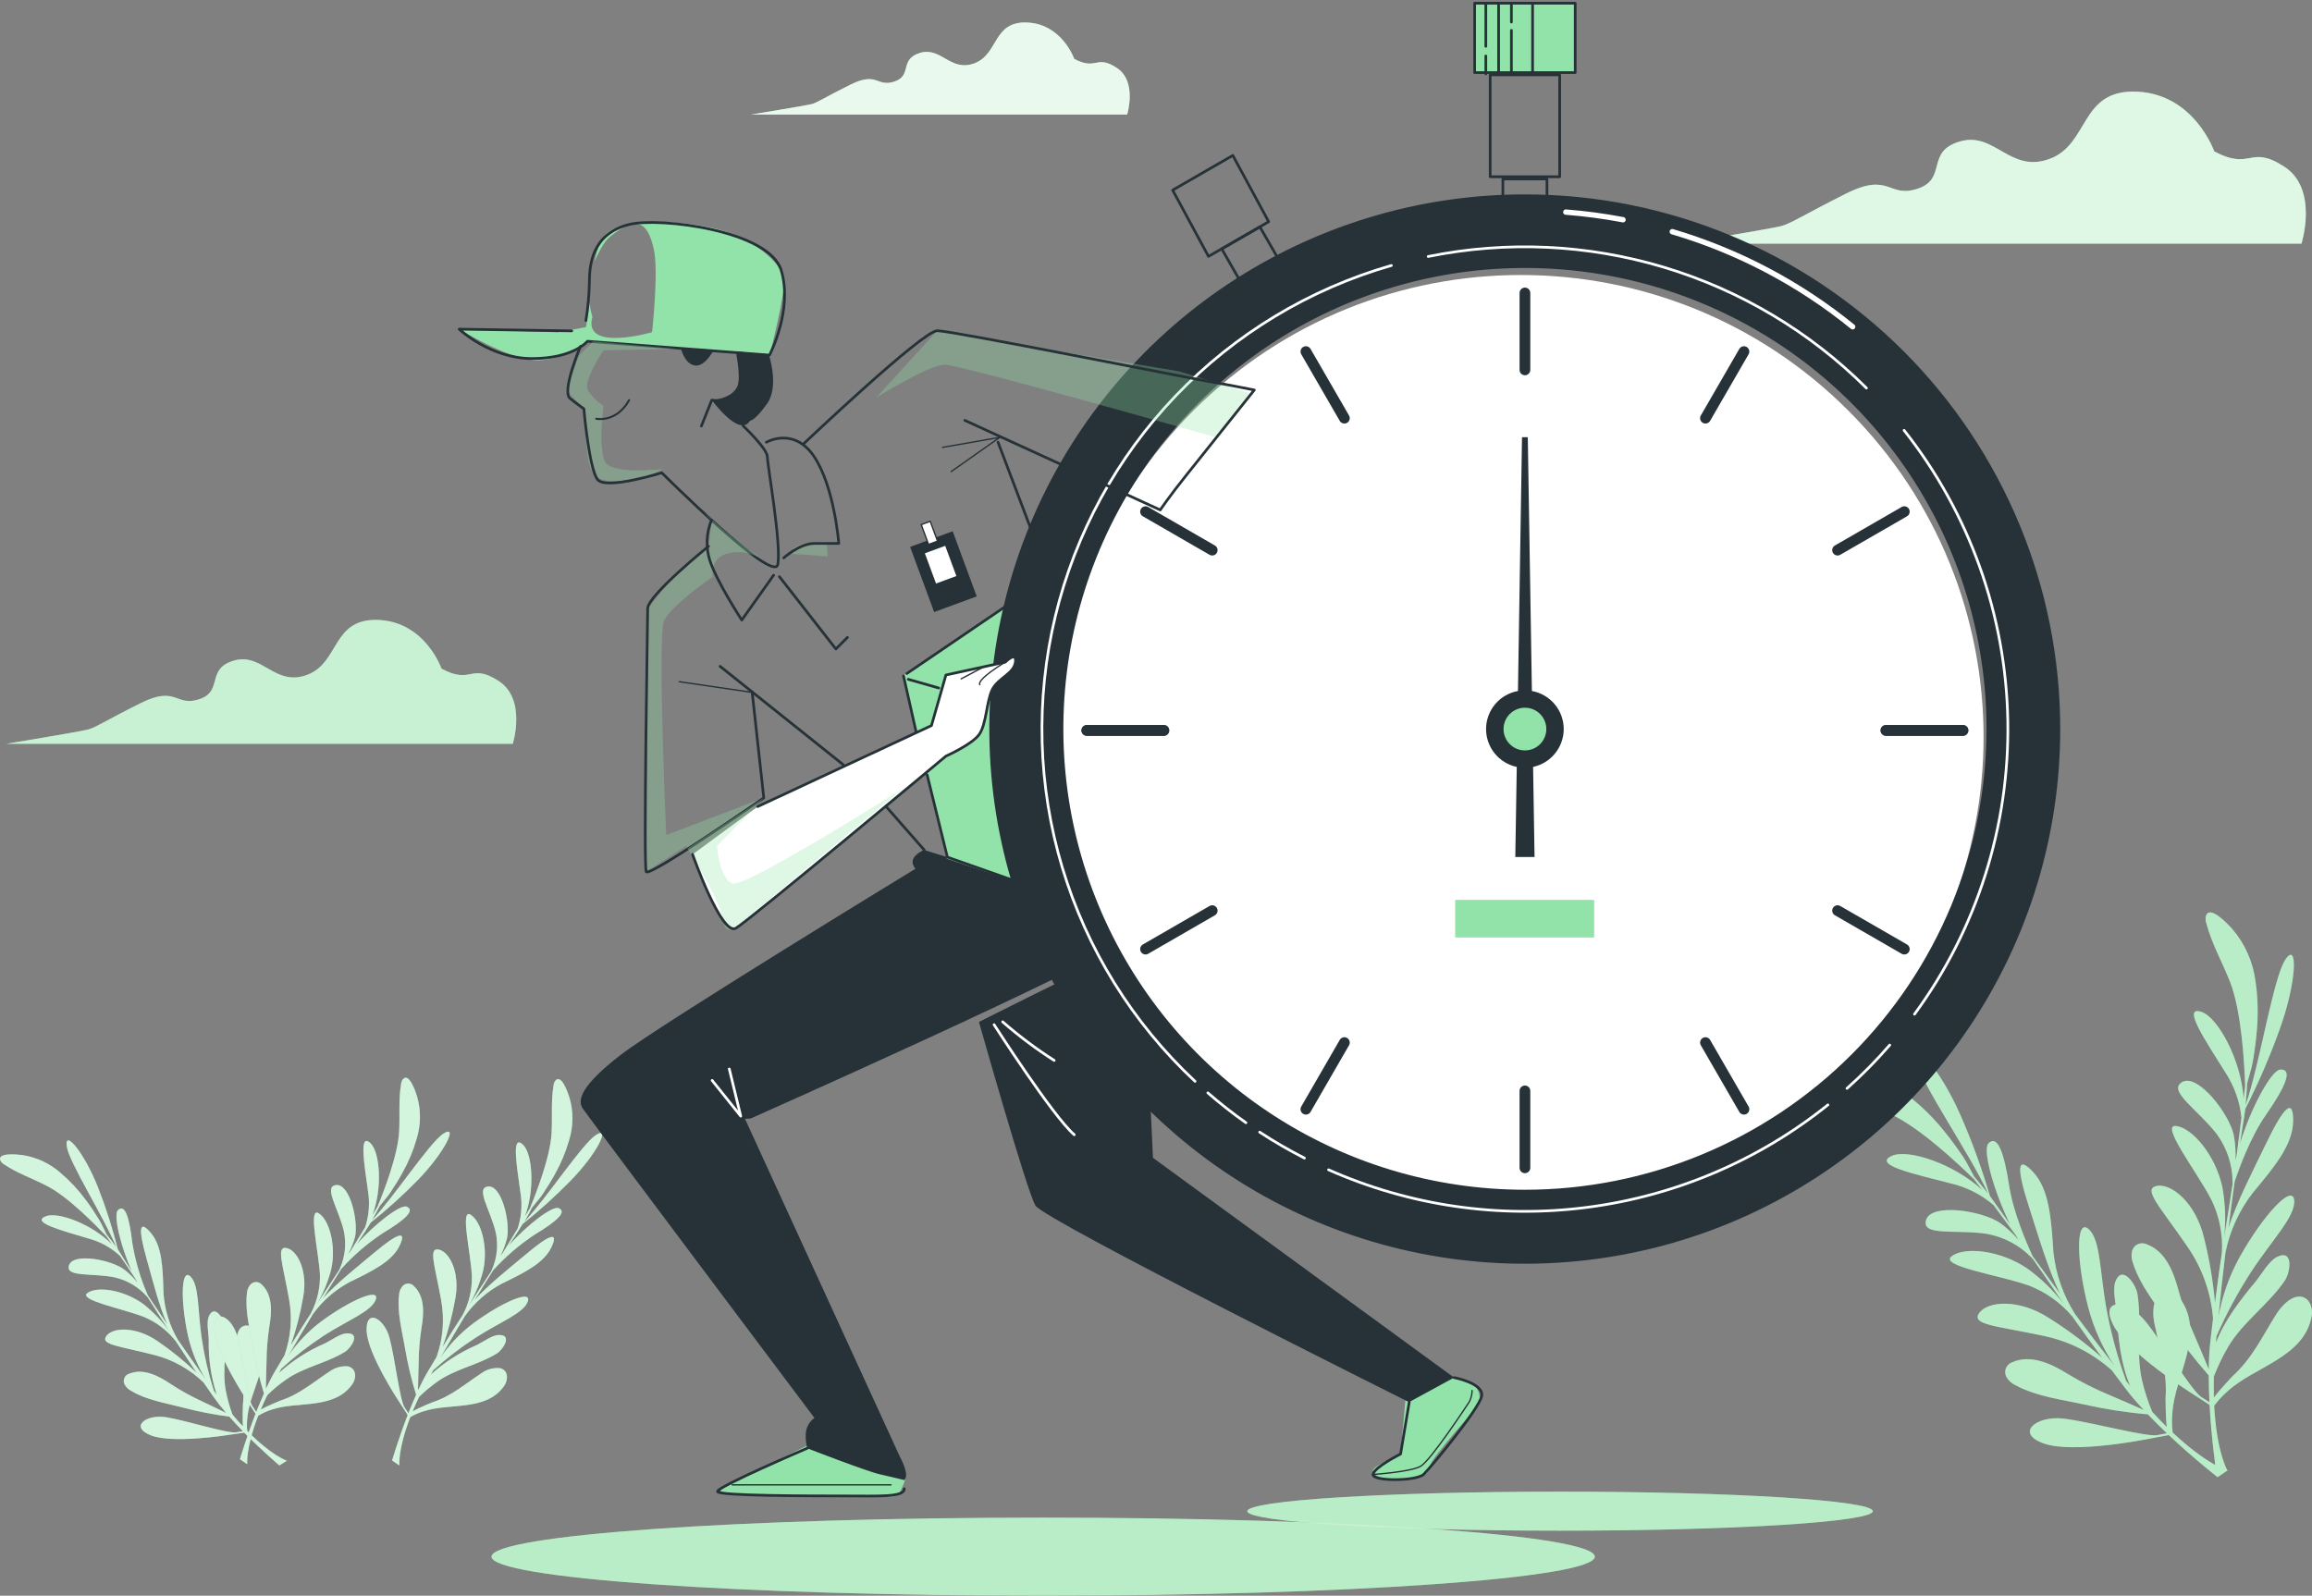 <svg width="720" height="497" viewBox="0 0 720 497" fill="none" xmlns="http://www.w3.org/2000/svg">
<rect x="0" y="0" width="720" height="497" fill="#808080" stroke="none"/>
<path d="M596.838 330.502C598.118 337.28 613.489 359.36 619.159 371.783C617.847 370.165 616.324 368.257 614.818 366.494C613.635 364.439 612.582 362.142 611.4 360.379C609.57 357.645 607.642 354.976 605.553 352.437C602.35 348.406 598.686 344.763 594.635 341.583C589.953 337.766 584.255 335.398 578.243 334.773C576.623 334.66 567.375 333.964 569.529 337.684C569.925 338.255 570.453 338.721 571.068 339.043C576.753 342.521 583.038 344.381 589.031 347.131C598.004 351.321 609.861 362.482 614.801 367.335L617.312 370.651C608.484 362.433 594.068 357.71 589.128 360.023C583.022 362.806 596.158 365.652 607.302 368.532C612.288 369.664 616.924 371.99 620.811 375.309C622.949 378.189 625.362 381.424 627.776 384.74C628.067 385.258 628.359 385.743 628.65 386.228C626.94 384.243 625.005 382.463 622.884 380.922C617.182 377.024 601.487 374.662 599.835 379.936C598.183 385.209 609.31 382.799 618.883 384.319C624.064 385.276 628.826 387.8 632.522 391.55L633.153 392.229C634.239 393.847 635.275 395.254 636.247 396.678C638.531 400.01 640.702 403.148 642.726 406.173C639.506 401.958 635.686 398.236 631.388 395.125C623.03 389.398 611.87 388.185 607.804 391.259C603.738 394.332 622.495 397.114 631.712 400.35C637.023 402.368 641.729 405.709 645.383 410.055C648.412 414.342 651.408 418.515 654.632 422.882C649.495 418.341 643.996 414.224 638.191 410.573C628.748 404.394 618.964 405.235 616.356 408.955C613.749 412.676 621.734 412.918 636.587 416.105C644.42 417.764 651.681 421.445 657.644 426.781L661.904 432.442C663.524 434.658 665.549 436.923 667.606 439.155C665.095 438.023 661.386 436.405 657.272 434.642C652.673 432.756 648.227 430.517 643.973 427.945C639.114 424.904 632.505 421.685 626.691 424.274C626.249 424.416 625.844 424.652 625.502 424.965C625.16 425.278 624.889 425.66 624.708 426.087C624.527 426.513 624.44 426.973 624.452 427.436C624.464 427.899 624.576 428.354 624.779 428.77C625.422 429.942 626.428 430.873 627.646 431.423C634.125 434.966 642.111 435.904 649.189 437.473C655.685 438.924 662.271 439.945 668.902 440.53C670.829 442.552 672.838 444.542 674.83 446.418L671.85 446.968C668.335 447.631 651.198 442.892 642.694 441.84C634.19 440.789 627.306 446.37 636.539 449.605C645.771 452.84 668.756 448.214 668.756 448.214L675.397 446.968C683.285 454.393 690.59 460.071 690.59 460.071L693.668 458C693.668 458 687.302 456.253 676.612 446.159C676.361 444.163 676.329 442.145 676.515 440.142C677.195 428.819 686.541 416.04 679.365 405.089C677.632 402.436 673.891 400.98 671.817 403.892C670.327 405.995 670.408 409.537 670.878 411.98C672.498 419.987 675.008 427.088 674.393 435.435C674.393 435.807 674.393 441.404 674.781 444.445C673.324 443.005 671.817 441.436 670.23 439.705C668.922 436.56 667.872 433.314 667.088 430C665.03 421.184 667.088 411.834 665.614 402.857C665.144 400.107 660.851 393.588 658.746 399.25C657.822 401.757 659.005 406.513 659.167 409.182C659.653 416.736 660.398 424.629 663.378 431.682L662.099 430.064C659.534 423.027 657.541 415.794 656.138 408.437C653.854 396.289 654.243 385.953 650.323 382.718C646.403 379.483 646.614 393.006 650.323 407.224C652.023 413.705 654.787 419.86 658.503 425.438C654.324 420.1 650.161 414.617 646.193 409.262C642.508 403.431 640.209 396.836 639.47 389.981C638.774 379.192 638.126 370.376 633.137 365.022C628.148 359.667 627.922 363.679 631.858 375.859C634.563 384.206 637.802 395.432 641.576 402.986C638.482 398.797 635.583 394.817 632.975 391.21C631.242 387.474 627.031 377.817 625.719 369.47C624.099 358.859 622.026 353.294 619.24 356.109C617.312 358.082 620.859 370.958 626.026 381.44C623.84 378.35 622.204 375.973 621.167 374.565C620.735 373.918 620.249 373.239 619.709 372.527C617.198 363.962 614.141 355.566 610.558 347.39C604.289 333.091 595.461 323.11 596.838 330.502Z" fill="#92E3A9"/>
<g opacity="0.6">
<path opacity="0.6" d="M596.838 330.502C598.118 337.28 613.489 359.36 619.159 371.783C617.847 370.165 616.324 368.257 614.818 366.494C613.635 364.439 612.582 362.142 611.4 360.379C609.57 357.645 607.642 354.976 605.553 352.437C602.35 348.406 598.686 344.763 594.635 341.583C589.953 337.766 584.255 335.398 578.243 334.773C576.623 334.66 567.375 333.964 569.529 337.684C569.925 338.255 570.453 338.721 571.068 339.043C576.753 342.521 583.038 344.381 589.031 347.131C598.004 351.321 609.861 362.482 614.801 367.335L617.312 370.651C608.484 362.433 594.068 357.71 589.128 360.023C583.022 362.806 596.158 365.652 607.302 368.532C612.288 369.664 616.924 371.99 620.811 375.309C622.949 378.189 625.362 381.424 627.776 384.74C628.067 385.258 628.359 385.743 628.65 386.228C626.94 384.243 625.005 382.463 622.884 380.922C617.182 377.024 601.487 374.662 599.835 379.936C598.183 385.209 609.31 382.799 618.883 384.319C624.064 385.276 628.826 387.8 632.522 391.55L633.153 392.229C634.239 393.847 635.275 395.254 636.247 396.678C638.531 400.01 640.702 403.148 642.726 406.173C639.506 401.958 635.686 398.236 631.388 395.125C623.03 389.398 611.87 388.185 607.804 391.259C603.738 394.332 622.495 397.114 631.712 400.35C637.023 402.368 641.729 405.709 645.383 410.055C648.412 414.342 651.408 418.515 654.632 422.882C649.495 418.341 643.996 414.224 638.191 410.573C628.748 404.394 618.964 405.235 616.356 408.955C613.749 412.676 621.734 412.918 636.587 416.105C644.42 417.764 651.681 421.445 657.644 426.781L661.904 432.442C663.524 434.658 665.549 436.923 667.606 439.155C665.095 438.023 661.386 436.405 657.272 434.642C652.673 432.756 648.227 430.517 643.973 427.945C639.114 424.904 632.505 421.685 626.691 424.274C626.249 424.416 625.844 424.652 625.502 424.965C625.16 425.278 624.889 425.66 624.708 426.087C624.527 426.513 624.44 426.973 624.452 427.436C624.464 427.899 624.576 428.354 624.779 428.77C625.422 429.942 626.428 430.873 627.646 431.423C634.125 434.966 642.111 435.904 649.189 437.473C655.685 438.924 662.271 439.945 668.902 440.53C670.829 442.552 672.838 444.542 674.83 446.418L671.85 446.968C668.335 447.631 651.198 442.892 642.694 441.84C634.19 440.789 627.306 446.37 636.539 449.605C645.771 452.84 668.756 448.214 668.756 448.214L675.397 446.968C683.285 454.393 690.59 460.071 690.59 460.071L693.668 458C693.668 458 687.302 456.253 676.612 446.159C676.361 444.163 676.329 442.145 676.515 440.142C677.195 428.819 686.541 416.04 679.365 405.089C677.632 402.436 673.891 400.98 671.817 403.892C670.327 405.995 670.408 409.537 670.878 411.98C672.498 419.987 675.008 427.088 674.393 435.435C674.393 435.807 674.393 441.404 674.781 444.445C673.324 443.005 671.817 441.436 670.23 439.705C668.922 436.56 667.872 433.314 667.088 430C665.03 421.184 667.088 411.834 665.614 402.857C665.144 400.107 660.851 393.588 658.746 399.25C657.822 401.757 659.005 406.513 659.167 409.182C659.653 416.736 660.398 424.629 663.378 431.682L662.099 430.064C659.534 423.027 657.541 415.794 656.138 408.437C653.854 396.289 654.243 385.953 650.323 382.718C646.403 379.483 646.614 393.006 650.323 407.224C652.023 413.705 654.787 419.86 658.503 425.438C654.324 420.1 650.161 414.617 646.193 409.262C642.508 403.431 640.209 396.836 639.47 389.981C638.774 379.192 638.126 370.376 633.137 365.022C628.148 359.667 627.922 363.679 631.858 375.859C634.563 384.206 637.802 395.432 641.576 402.986C638.482 398.797 635.583 394.817 632.975 391.21C631.242 387.474 627.031 377.817 625.719 369.47C624.099 358.859 622.026 353.294 619.24 356.109C617.312 358.082 620.859 370.958 626.026 381.44C623.84 378.35 622.204 375.973 621.167 374.565C620.735 373.918 620.249 373.239 619.709 372.527C617.198 363.962 614.141 355.566 610.558 347.39C604.289 333.091 595.461 323.11 596.838 330.502Z" fill="white"/>
</g>
<path d="M711.648 298.976C707.89 304.75 703.776 331.327 699.305 344.268C699.532 342.133 699.694 339.771 699.807 337.458C700.374 335.161 701.2 332.783 701.573 330.664C702.123 327.429 702.561 324.194 702.82 320.959C703.287 315.832 703.146 310.669 702.399 305.575C701.629 299.602 699.136 293.982 695.223 289.4C694.203 288.251 687.918 281.312 686.914 285.501C686.803 286.185 686.864 286.885 687.092 287.539C688.793 294.01 692.065 299.655 694.478 305.818C698.074 315.038 698.949 331.279 699.175 338.17C699.046 339.286 698.884 340.693 698.706 342.294C697.993 330.276 690.769 316.947 685.634 315.184C679.285 313.016 686.833 324.113 692.923 333.867C695.746 338.12 697.497 342.993 698.025 348.069C697.588 351.644 697.086 355.639 696.551 359.7C696.406 360.282 696.276 360.832 696.163 361.398C696.289 358.777 696.115 356.15 695.644 353.569C694.203 346.824 684.468 334.304 679.625 336.989C674.782 339.674 684.484 345.594 690.396 353.278C693.487 357.541 695.184 362.654 695.256 367.917C695.256 368.224 695.256 368.532 695.256 368.839C694.98 370.699 694.705 372.495 694.429 374.193C693.782 378.172 693.198 381.925 692.632 385.516C693.21 380.255 693.024 374.937 692.081 369.729C689.959 359.829 682.719 351.256 677.649 350.69C672.579 350.123 684.241 365.038 688.695 373.74C691.165 378.84 692.281 384.488 691.935 390.142C691.174 395.319 690.461 400.414 689.781 405.801C689.189 398.97 688.052 392.198 686.379 385.548C683.804 374.581 676.126 368.434 671.623 369.373C667.12 370.311 672.789 375.94 681.342 388.476C685.849 395.064 688.552 402.715 689.181 410.67C688.906 412.934 688.631 415.263 688.355 417.69C688.048 420.456 687.886 423.448 687.853 426.489C686.8 423.934 685.245 420.197 683.48 416.105C681.455 411.57 679.781 406.887 678.475 402.096C677.017 396.516 674.49 389.657 668.497 387.538C668.079 387.338 667.623 387.23 667.159 387.222C666.696 387.213 666.236 387.304 665.811 387.488C665.385 387.672 665.005 387.945 664.694 388.288C664.383 388.632 664.15 389.038 664.01 389.479C663.664 390.769 663.744 392.136 664.237 393.378C666.44 400.366 671.623 406.577 675.656 412.594C679.37 418.115 683.438 423.389 687.837 428.382C687.837 431.18 687.918 433.995 688.064 436.729L685.521 435.111C682.508 433.17 673.389 417.932 667.962 411.333C662.536 404.733 653.692 404.005 658.13 412.708C662.569 421.41 682.427 433.882 682.427 433.882L688.096 437.57C688.695 448.375 690.056 457.515 690.056 457.515L693.717 458.129C693.717 458.129 690.315 452.484 689.538 437.829C690.735 436.204 692.109 434.718 693.636 433.396C701.929 425.664 717.527 422.85 719.892 409.958C720.459 406.852 718.775 403.229 715.243 403.908C712.717 404.393 710.384 407.03 709.024 409.084C704.634 415.959 701.573 422.866 695.385 428.495C695.11 428.754 691.271 432.83 689.441 435.289C689.441 433.251 689.36 431.067 689.441 428.722C690.673 425.536 692.157 422.453 693.879 419.501C698.479 411.705 706.432 406.367 711.55 398.829C713.17 396.516 714.498 388.848 709.072 391.501C706.659 392.682 704.213 396.936 702.593 398.974C697.734 404.782 692.874 411.025 690.088 418.175C690.088 417.496 690.218 416.816 690.267 416.137C693.276 409.276 696.829 402.666 700.892 396.37C707.631 386.001 715.033 378.771 714.434 373.724C713.834 368.677 704.715 378.577 697.475 391.517C694.236 397.385 691.992 403.747 690.834 410.346C691.498 403.584 692.259 396.758 693.036 390.191C694.386 383.429 697.279 377.068 701.492 371.605C708.424 363.307 714.045 356.481 714.126 349.169C714.207 341.858 711.275 344.591 705.719 356.125C701.913 364.035 696.519 374.403 693.992 382.443C694.656 377.283 695.304 372.398 695.92 367.998C697.232 364.099 700.779 354.2 705.638 347.26C711.761 338.428 714.126 332.977 710.157 333.123C707.404 333.22 701.022 344.931 697.588 356.125C698.139 352.388 698.592 349.541 698.884 347.859C699.013 347.104 699.127 346.279 699.224 345.384C703.294 337.399 706.854 329.166 709.882 320.732C715.26 305.964 715.729 292.699 711.648 298.976Z" fill="#92E3A9"/>
<g opacity="0.6">
<path opacity="0.6" d="M711.648 298.976C707.89 304.75 703.776 331.327 699.305 344.268C699.532 342.133 699.694 339.771 699.807 337.458C700.374 335.161 701.2 332.783 701.573 330.664C702.123 327.429 702.561 324.194 702.82 320.959C703.287 315.832 703.146 310.669 702.399 305.575C701.629 299.602 699.136 293.982 695.223 289.4C694.203 288.251 687.918 281.312 686.914 285.501C686.803 286.185 686.864 286.885 687.092 287.539C688.793 294.01 692.065 299.655 694.478 305.818C698.074 315.038 698.949 331.279 699.175 338.17C699.046 339.286 698.884 340.693 698.706 342.294C697.993 330.276 690.769 316.947 685.634 315.184C679.285 313.016 686.833 324.113 692.923 333.867C695.746 338.12 697.497 342.993 698.025 348.069C697.588 351.644 697.086 355.639 696.551 359.7C696.406 360.282 696.276 360.832 696.163 361.398C696.289 358.777 696.115 356.15 695.644 353.569C694.203 346.824 684.468 334.304 679.625 336.989C674.782 339.674 684.484 345.594 690.396 353.278C693.487 357.541 695.184 362.654 695.256 367.917C695.256 368.224 695.256 368.532 695.256 368.839C694.98 370.699 694.705 372.495 694.429 374.193C693.782 378.172 693.198 381.925 692.632 385.516C693.21 380.255 693.024 374.937 692.081 369.729C689.959 359.829 682.719 351.256 677.649 350.69C672.579 350.123 684.241 365.038 688.695 373.74C691.165 378.84 692.281 384.488 691.935 390.142C691.174 395.319 690.461 400.414 689.781 405.801C689.189 398.97 688.052 392.198 686.379 385.548C683.804 374.581 676.126 368.434 671.623 369.373C667.12 370.311 672.789 375.94 681.342 388.476C685.849 395.064 688.552 402.715 689.181 410.67C688.906 412.934 688.631 415.263 688.355 417.69C688.048 420.456 687.886 423.448 687.853 426.489C686.8 423.934 685.245 420.197 683.48 416.105C681.455 411.57 679.781 406.887 678.475 402.096C677.017 396.516 674.49 389.657 668.497 387.538C668.079 387.338 667.623 387.23 667.159 387.222C666.696 387.213 666.236 387.304 665.811 387.488C665.385 387.672 665.005 387.945 664.694 388.288C664.383 388.632 664.15 389.038 664.01 389.479C663.664 390.769 663.744 392.136 664.237 393.378C666.44 400.366 671.623 406.577 675.656 412.594C679.37 418.115 683.438 423.389 687.837 428.382C687.837 431.18 687.918 433.995 688.064 436.729L685.521 435.111C682.508 433.17 673.389 417.932 667.962 411.333C662.536 404.733 653.692 404.005 658.13 412.708C662.569 421.41 682.427 433.882 682.427 433.882L688.096 437.57C688.695 448.375 690.056 457.515 690.056 457.515L693.717 458.129C693.717 458.129 690.315 452.484 689.538 437.829C690.735 436.204 692.109 434.718 693.636 433.396C701.929 425.664 717.527 422.85 719.892 409.958C720.459 406.852 718.775 403.229 715.243 403.908C712.717 404.393 710.384 407.03 709.024 409.084C704.634 415.959 701.573 422.866 695.385 428.495C695.11 428.754 691.271 432.83 689.441 435.289C689.441 433.251 689.36 431.067 689.441 428.722C690.673 425.536 692.157 422.453 693.879 419.501C698.479 411.705 706.432 406.367 711.55 398.829C713.17 396.516 714.498 388.848 709.072 391.501C706.659 392.682 704.213 396.936 702.593 398.974C697.734 404.782 692.874 411.025 690.088 418.175C690.088 417.496 690.218 416.816 690.267 416.137C693.276 409.276 696.829 402.666 700.892 396.37C707.631 386.001 715.033 378.771 714.434 373.724C713.834 368.677 704.715 378.577 697.475 391.517C694.236 397.385 691.992 403.747 690.834 410.346C691.498 403.584 692.259 396.758 693.036 390.191C694.386 383.429 697.279 377.068 701.492 371.605C708.424 363.307 714.045 356.481 714.126 349.169C714.207 341.858 711.275 344.591 705.719 356.125C701.913 364.035 696.519 374.403 693.992 382.443C694.656 377.283 695.304 372.398 695.92 367.998C697.232 364.099 700.779 354.2 705.638 347.26C711.761 338.428 714.126 332.977 710.157 333.123C707.404 333.22 701.022 344.931 697.588 356.125C698.139 352.388 698.592 349.541 698.884 347.859C699.013 347.104 699.127 346.279 699.224 345.384C703.294 337.399 706.854 329.166 709.882 320.732C715.26 305.964 715.729 292.699 711.648 298.976Z" fill="white"/>
</g>
<path d="M20.8 357.079C21.561 362.158 32.398 379.095 36.252 388.509C35.329 387.199 34.26 385.808 33.175 384.449C32.349 382.831 31.636 381.133 30.794 379.774C29.514 377.687 28.154 375.649 26.68 373.692C24.401 370.59 21.764 367.766 18.824 365.28C15.445 362.3 11.268 360.372 6.805 359.732C5.655 359.603 -1.294 358.81 0.213 361.641C0.484 362.085 0.87 362.448 1.33 362.692C5.477 365.458 10.093 367.027 14.499 369.308C21.075 372.608 29.579 381.343 33.143 385.047L34.908 387.587C28.575 381.197 17.949 377.299 14.191 378.836C9.559 380.745 19.277 383.252 27.506 385.727C31.195 386.703 34.588 388.569 37.386 391.162C38.909 393.362 40.626 395.869 42.246 398.408C42.44 398.797 42.651 399.169 42.861 399.541C41.646 398.008 40.254 396.624 38.715 395.416C34.568 392.343 22.922 390.126 21.529 394.009C20.136 397.891 28.526 396.419 35.621 397.826C39.462 398.692 42.944 400.713 45.599 403.617C45.744 403.811 45.89 403.973 46.052 404.151C46.813 405.316 47.542 406.464 48.223 407.548C49.842 410.104 51.349 412.498 52.855 414.811C50.573 411.591 47.846 408.711 44.756 406.254C38.682 401.741 30.373 400.511 27.263 402.695C24.153 404.879 38.05 407.548 44.837 410.168C48.74 411.811 52.158 414.423 54.767 417.755C56.888 420.99 59.01 424.225 61.246 427.59C57.543 424.036 53.556 420.79 49.324 417.884C42.456 413.031 35.135 413.339 33.126 416.089C31.118 418.839 37.03 419.211 48.012 422.009C53.798 423.477 59.097 426.433 63.384 430.582C64.339 431.989 65.344 433.429 66.396 434.933C67.659 436.72 69.01 438.442 70.446 440.094C68.599 439.188 65.894 437.861 62.865 436.438C59.493 434.892 56.244 433.091 53.147 431.051C49.567 428.641 44.773 426.053 40.351 427.816C40.016 427.899 39.704 428.053 39.435 428.268C39.167 428.483 38.948 428.753 38.794 429.061C38.64 429.368 38.554 429.705 38.544 430.049C38.533 430.393 38.597 430.735 38.731 431.051C39.193 432.004 39.963 432.773 40.917 433.235C45.615 436.066 51.576 436.988 56.824 438.363C61.615 439.629 66.485 440.58 71.401 441.21C72.794 442.827 74.236 444.315 75.662 445.771L73.426 446.111C70.77 446.499 58.136 442.471 51.835 441.42C45.534 440.369 40.221 444.364 46.975 447.049C53.73 449.734 71.045 446.936 71.045 446.936L76.05 446.208C81.719 451.967 87 456.415 87 456.415L89.349 454.959C89.349 454.959 84.667 453.471 76.974 445.642C76.848 444.143 76.886 442.635 77.087 441.145C77.913 432.717 85.186 423.449 80.213 415.07C78.998 413.048 76.261 411.834 74.609 413.97C73.585 415.781 73.257 417.903 73.685 419.938C74.625 425.956 76.326 431.262 75.645 437.522C75.645 437.813 75.483 441.986 75.645 444.251C74.609 443.151 73.523 441.938 72.406 440.595C71.523 438.2 70.83 435.739 70.332 433.235C69.069 426.603 70.883 419.68 70.025 412.951C69.749 410.88 66.785 405.898 65.003 410.055C64.242 411.899 65.003 415.49 65.003 417.48C64.887 423.214 65.73 428.927 67.498 434.383C67.19 433.979 66.882 433.575 66.591 433.154C64.909 427.854 63.652 422.429 62.833 416.93C61.489 407.807 62.072 400.107 59.237 397.519C56.403 394.931 56.176 405.105 58.492 415.797C59.583 420.687 61.471 425.365 64.08 429.644C61.116 425.519 58.168 421.33 55.366 417.253C52.782 412.806 51.258 407.825 50.911 402.695C50.701 394.607 50.458 388.04 46.894 383.899C43.331 379.758 43.039 382.734 45.631 391.987C47.413 398.295 49.502 406.755 52.11 412.514C49.94 409.279 47.883 406.238 46.052 403.471C43.744 398.22 42.111 392.698 41.193 387.037C40.27 379.078 38.909 374.857 36.739 376.895C35.248 378.302 37.467 388.007 41.08 395.982C39.46 393.604 38.374 391.793 37.71 390.709C37.408 390.224 37.068 389.684 36.69 389.091C35.06 382.614 33.026 376.244 30.6 370.02C26.34 359.134 19.99 351.466 20.8 357.079Z" fill="#92E3A9"/>
<path opacity="0.6" d="M20.8 357.079C21.561 362.158 32.398 379.095 36.252 388.509C35.329 387.199 34.26 385.808 33.175 384.449C32.349 382.831 31.636 381.133 30.794 379.774C29.514 377.687 28.154 375.649 26.68 373.692C24.401 370.59 21.764 367.766 18.824 365.28C15.445 362.3 11.268 360.372 6.805 359.732C5.655 359.603 -1.294 358.81 0.213 361.641C0.484 362.085 0.87 362.448 1.33 362.692C5.477 365.458 10.093 367.027 14.499 369.308C21.075 372.608 29.579 381.343 33.143 385.047L34.908 387.587C28.575 381.197 17.949 377.299 14.191 378.836C9.559 380.745 19.277 383.252 27.506 385.727C31.195 386.703 34.588 388.569 37.386 391.162C38.909 393.362 40.626 395.869 42.246 398.408C42.44 398.797 42.651 399.169 42.861 399.541C41.646 398.008 40.254 396.624 38.715 395.416C34.568 392.343 22.922 390.126 21.529 394.009C20.136 397.891 28.526 396.419 35.621 397.826C39.462 398.692 42.944 400.713 45.599 403.617C45.744 403.811 45.89 403.973 46.052 404.151C46.813 405.316 47.542 406.464 48.223 407.548C49.842 410.104 51.349 412.498 52.855 414.811C50.573 411.591 47.846 408.711 44.756 406.254C38.682 401.741 30.373 400.511 27.263 402.695C24.153 404.879 38.05 407.548 44.837 410.168C48.74 411.811 52.158 414.423 54.767 417.755C56.888 420.99 59.01 424.225 61.246 427.59C57.543 424.036 53.556 420.79 49.324 417.884C42.456 413.031 35.135 413.339 33.126 416.089C31.118 418.839 37.03 419.211 48.012 422.009C53.798 423.477 59.097 426.433 63.384 430.582C64.339 431.989 65.344 433.429 66.396 434.933C67.659 436.72 69.01 438.442 70.446 440.094C68.599 439.188 65.894 437.861 62.865 436.438C59.493 434.892 56.244 433.091 53.147 431.051C49.567 428.641 44.773 426.053 40.351 427.816C40.016 427.899 39.704 428.053 39.435 428.268C39.167 428.483 38.948 428.753 38.794 429.061C38.64 429.368 38.554 429.705 38.544 430.049C38.533 430.393 38.597 430.735 38.731 431.051C39.193 432.004 39.963 432.773 40.917 433.235C45.615 436.066 51.576 436.988 56.824 438.363C61.615 439.629 66.485 440.58 71.401 441.21C72.794 442.827 74.236 444.315 75.662 445.771L73.426 446.111C70.77 446.499 58.136 442.471 51.835 441.42C45.534 440.369 40.221 444.364 46.975 447.049C53.73 449.734 71.045 446.936 71.045 446.936L76.05 446.208C81.719 451.967 87 456.415 87 456.415L89.349 454.959C89.349 454.959 84.667 453.471 76.974 445.642C76.848 444.143 76.886 442.635 77.087 441.145C77.913 432.717 85.186 423.449 80.213 415.07C78.998 413.048 76.261 411.834 74.609 413.97C73.585 415.781 73.257 417.903 73.685 419.938C74.625 425.956 76.326 431.262 75.645 437.522C75.645 437.813 75.483 441.986 75.645 444.251C74.609 443.151 73.523 441.938 72.406 440.595C71.523 438.2 70.83 435.739 70.332 433.235C69.069 426.603 70.883 419.68 70.025 412.951C69.749 410.88 66.785 405.898 65.003 410.055C64.242 411.899 65.003 415.49 65.003 417.48C64.887 423.214 65.73 428.927 67.498 434.383C67.19 433.979 66.882 433.575 66.591 433.154C64.909 427.854 63.652 422.429 62.833 416.93C61.489 407.807 62.072 400.107 59.237 397.519C56.403 394.931 56.176 405.105 58.492 415.797C59.583 420.687 61.471 425.365 64.08 429.644C61.116 425.519 58.168 421.33 55.366 417.253C52.782 412.806 51.258 407.825 50.911 402.695C50.701 394.607 50.458 388.04 46.894 383.899C43.331 379.758 43.039 382.734 45.631 391.987C47.413 398.295 49.502 406.755 52.11 412.514C49.94 409.279 47.883 406.238 46.052 403.471C43.744 398.22 42.111 392.698 41.193 387.037C40.27 379.078 38.909 374.857 36.739 376.895C35.248 378.302 37.467 388.007 41.08 395.982C39.46 393.604 38.374 391.793 37.71 390.709C37.408 390.224 37.068 389.684 36.69 389.091C35.06 382.614 33.026 376.244 30.6 370.02C26.34 359.134 19.99 351.466 20.8 357.079Z" fill="white"/>
<path d="M138.104 353.068C133.779 355.85 122.813 372.689 115.816 380.097C116.625 378.706 117.435 377.153 118.245 375.617C119.331 374.209 120.626 372.851 121.485 371.524C122.862 369.486 124.157 367.399 125.34 365.248C127.224 361.901 128.708 358.345 129.762 354.653C131.097 350.348 131.131 345.745 129.859 341.421C129.519 340.321 127.365 333.673 125.405 336.229C125.114 336.656 124.941 337.153 124.903 337.668C124.076 342.521 124.562 347.374 124.303 352.372C123.931 359.748 119.541 371.071 117.565 375.859C117.144 376.571 116.609 377.477 115.945 378.512C119.185 370.117 118.326 358.842 115.378 356.06C111.718 352.631 113.451 362.53 114.601 371.007C115.217 374.771 114.912 378.628 113.71 382.249C112.317 384.53 110.746 387.101 109.142 389.706L108.348 390.741C109.304 389.008 110.049 387.167 110.568 385.257C111.653 380.227 108.948 368.726 104.753 369.082C100.557 369.438 105.449 376.425 107.085 383.462C107.893 387.313 107.486 391.32 105.919 394.931L105.627 395.561C104.866 396.742 104.137 397.875 103.424 398.942C101.805 401.466 100.185 403.795 98.695 406.14C100.702 402.74 102.208 399.068 103.165 395.238C104.785 387.846 102.469 379.79 99.197 377.849C95.925 375.908 99.197 389.641 99.634 396.92C99.745 401.15 98.769 405.338 96.799 409.084C94.694 412.32 92.653 415.555 90.531 419.081C92.209 414.243 93.493 409.277 94.37 404.232C95.99 395.982 92.653 389.447 89.284 388.719C85.915 387.991 88.053 393.572 90.029 404.701C91.079 410.569 90.57 416.609 88.555 422.219C87.664 423.675 86.773 425.179 85.834 426.748C84.894 428.317 83.76 430.517 82.788 432.588C82.788 430.517 82.951 427.509 82.999 424.176C83.019 420.466 83.317 416.762 83.89 413.096C84.619 408.858 85.008 403.391 81.574 400.155C81.352 399.887 81.073 399.672 80.758 399.524C80.443 399.376 80.1 399.299 79.751 399.299C79.403 399.299 79.059 399.376 78.745 399.524C78.43 399.672 78.151 399.887 77.929 400.155C77.295 400.923 76.931 401.878 76.893 402.873C76.245 408.324 77.864 414.196 78.755 419.469C79.589 424.391 80.742 429.254 82.205 434.027C81.347 435.92 80.586 437.877 79.792 439.77L78.561 437.877C77.119 435.629 75.581 422.462 73.928 416.299C72.276 410.136 66.445 406.949 66.801 414.228C67.158 421.507 76.844 436.098 76.844 436.098L79.581 440.336C76.666 447.858 74.722 454.506 74.722 454.506L77.006 456.043C77.006 456.043 76.439 451.19 80.407 440.951C81.741 440.145 83.166 439.498 84.651 439.026C92.75 436.308 104.088 439.155 109.725 431.116C111.07 429.175 111.037 426.263 108.429 425.568C106.353 425.374 104.278 425.95 102.598 427.185C97.496 430.517 93.301 434.286 87.356 436.211C87.081 436.308 83.226 437.91 81.217 439.01C81.8 437.618 82.465 436.114 83.226 434.545C85.037 432.768 86.993 431.145 89.073 429.692C94.597 425.794 101.659 424.597 107.458 421.022C109.223 419.938 112.527 415.134 108.025 415.28C106.016 415.28 103.052 417.496 101.27 418.369C95.989 420.627 91.122 423.748 86.87 427.606C87.113 427.169 87.356 426.716 87.615 426.279C91.745 422.503 96.17 419.063 100.849 415.991C108.624 411.009 115.88 408.356 117.047 404.668C118.213 400.98 108.948 405.008 100.071 411.543C96.059 414.545 92.572 418.191 89.754 422.332C92.28 417.933 94.904 413.517 97.447 409.295C100.46 405.12 104.395 401.693 108.948 399.282C116.237 395.756 122.149 392.812 124.449 387.959C126.749 383.106 123.914 383.98 116.593 390.126C111.572 394.348 104.72 399.735 100.525 404.442C102.566 401.207 104.51 397.972 106.275 395.206C110.106 390.959 114.46 387.214 119.233 384.06C126.117 379.936 129.405 376.943 126.652 375.827C124.741 375.05 116.804 381.068 111.021 387.635L114.439 382.41C114.763 381.925 115.103 381.391 115.443 380.793C120.659 376.637 125.609 372.158 130.264 367.383C138.444 358.923 142.833 350.043 138.104 353.068Z" fill="#92E3A9"/>
<path opacity="0.6" d="M138.104 353.068C133.779 355.85 122.813 372.689 115.816 380.097C116.625 378.706 117.435 377.153 118.245 375.617C119.331 374.209 120.626 372.851 121.485 371.524C122.862 369.486 124.157 367.399 125.34 365.248C127.224 361.901 128.708 358.345 129.762 354.653C131.097 350.348 131.131 345.745 129.859 341.421C129.519 340.321 127.365 333.673 125.405 336.229C125.114 336.656 124.941 337.153 124.903 337.668C124.076 342.521 124.562 347.374 124.303 352.372C123.931 359.748 119.541 371.071 117.565 375.859C117.144 376.571 116.609 377.477 115.945 378.512C119.185 370.117 118.326 358.842 115.378 356.06C111.718 352.631 113.451 362.53 114.601 371.007C115.217 374.771 114.912 378.628 113.71 382.249C112.317 384.53 110.746 387.101 109.142 389.706L108.348 390.741C109.304 389.008 110.049 387.167 110.568 385.257C111.653 380.227 108.948 368.726 104.753 369.082C100.557 369.438 105.449 376.425 107.085 383.462C107.893 387.313 107.486 391.32 105.919 394.931L105.627 395.561C104.866 396.742 104.137 397.875 103.424 398.942C101.805 401.466 100.185 403.795 98.695 406.14C100.702 402.74 102.208 399.068 103.165 395.238C104.785 387.846 102.469 379.79 99.197 377.849C95.925 375.908 99.197 389.641 99.634 396.92C99.745 401.15 98.769 405.338 96.799 409.084C94.694 412.32 92.653 415.555 90.531 419.081C92.209 414.243 93.493 409.277 94.37 404.232C95.99 395.982 92.653 389.447 89.284 388.719C85.915 387.991 88.053 393.572 90.029 404.701C91.079 410.569 90.57 416.609 88.555 422.219C87.664 423.675 86.773 425.179 85.834 426.748C84.894 428.317 83.76 430.517 82.788 432.588C82.788 430.517 82.951 427.509 82.999 424.176C83.019 420.466 83.317 416.762 83.89 413.096C84.619 408.858 85.008 403.391 81.574 400.155C81.352 399.887 81.073 399.672 80.758 399.524C80.443 399.376 80.1 399.299 79.751 399.299C79.403 399.299 79.059 399.376 78.745 399.524C78.43 399.672 78.151 399.887 77.929 400.155C77.295 400.923 76.931 401.878 76.893 402.873C76.245 408.324 77.864 414.196 78.755 419.469C79.589 424.391 80.742 429.254 82.205 434.027C81.347 435.92 80.586 437.877 79.792 439.77L78.561 437.877C77.119 435.629 75.581 422.462 73.928 416.299C72.276 410.136 66.445 406.949 66.801 414.228C67.158 421.507 76.844 436.098 76.844 436.098L79.581 440.336C76.666 447.858 74.722 454.506 74.722 454.506L77.006 456.043C77.006 456.043 76.439 451.19 80.407 440.951C81.741 440.145 83.166 439.498 84.651 439.026C92.75 436.308 104.088 439.155 109.725 431.116C111.07 429.175 111.037 426.263 108.429 425.568C106.353 425.374 104.278 425.95 102.598 427.185C97.496 430.517 93.301 434.286 87.356 436.211C87.081 436.308 83.226 437.91 81.217 439.01C81.8 437.618 82.465 436.114 83.226 434.545C85.037 432.768 86.993 431.145 89.073 429.692C94.597 425.794 101.659 424.597 107.458 421.022C109.223 419.938 112.527 415.134 108.025 415.28C106.016 415.28 103.052 417.496 101.27 418.369C95.989 420.627 91.122 423.748 86.87 427.606C87.113 427.169 87.356 426.716 87.615 426.279C91.745 422.503 96.17 419.063 100.849 415.991C108.624 411.009 115.88 408.356 117.047 404.668C118.213 400.98 108.948 405.008 100.071 411.543C96.059 414.545 92.572 418.191 89.754 422.332C92.28 417.933 94.904 413.517 97.447 409.295C100.46 405.12 104.395 401.693 108.948 399.282C116.237 395.756 122.149 392.812 124.449 387.959C126.749 383.106 123.914 383.98 116.593 390.126C111.572 394.348 104.72 399.735 100.525 404.442C102.566 401.207 104.51 397.972 106.275 395.206C110.106 390.959 114.46 387.214 119.233 384.06C126.117 379.936 129.405 376.943 126.652 375.827C124.741 375.05 116.804 381.068 111.021 387.635L114.439 382.41C114.763 381.925 115.103 381.391 115.443 380.793C120.659 376.637 125.609 372.158 130.264 367.383C138.444 358.923 142.833 350.043 138.104 353.068Z" fill="white"/>
<path d="M185.595 353.504C181.254 356.303 170.288 373.142 163.291 380.534C164.101 379.159 164.911 377.606 165.721 376.053C166.806 374.662 168.102 373.287 168.96 371.977C170.337 369.939 171.633 367.852 172.815 365.701C174.696 362.353 176.18 358.797 177.237 355.106C178.57 350.801 178.609 346.201 177.351 341.874C176.994 340.774 174.84 334.126 172.88 336.665C172.592 337.1 172.419 337.601 172.378 338.121C171.568 342.974 172.038 347.827 171.779 352.809C171.406 360.201 167.016 371.524 165.04 376.312C164.619 377.024 164.085 377.93 163.421 378.965C166.66 370.554 165.818 359.279 162.854 356.513C159.193 353.084 160.926 362.983 162.076 371.46C162.702 375.218 162.397 379.072 161.185 382.685C159.792 384.982 158.221 387.538 156.618 390.159C156.342 390.498 156.083 390.854 155.824 391.194C156.723 389.453 157.413 387.613 157.881 385.71C158.982 380.68 156.261 369.179 152.066 369.535C147.871 369.89 152.762 376.878 154.398 383.915C155.209 387.761 154.801 391.763 153.232 395.367L152.941 396.014C152.179 397.179 151.45 398.328 150.738 399.395C149.118 401.902 147.498 404.248 146.008 406.593C148.018 403.188 149.524 399.511 150.479 395.675C152.098 388.298 149.782 380.243 146.51 378.302C143.238 376.361 146.591 390.094 146.948 397.373C147.059 401.603 146.083 405.791 144.113 409.537C142.007 412.772 139.966 416.008 137.844 419.534C139.541 414.702 140.847 409.742 141.748 404.701C143.368 396.451 140.031 389.916 136.662 389.188C133.293 388.46 135.431 394.041 137.423 405.17C138.459 411.039 137.946 417.077 135.933 422.688C135.042 424.144 134.151 425.648 133.212 427.217C132.272 428.787 131.139 430.986 130.167 433.041C130.167 430.986 130.329 427.978 130.377 424.629C130.398 420.924 130.696 417.226 131.268 413.565C131.997 409.327 132.386 403.86 128.952 400.625C128.73 400.357 128.452 400.141 128.137 399.993C127.822 399.845 127.478 399.768 127.13 399.768C126.781 399.768 126.438 399.845 126.123 399.993C125.808 400.141 125.529 400.357 125.307 400.625C124.673 401.393 124.309 402.347 124.271 403.342C123.623 408.777 125.243 414.665 126.133 419.938C126.968 424.828 128.121 429.659 129.584 434.4C128.725 436.308 127.964 438.249 127.17 440.158L125.939 438.249C124.498 436.001 122.959 422.85 121.307 416.687C119.654 410.524 113.823 407.337 114.18 414.617C114.536 421.896 124.222 436.47 124.222 436.47L126.96 440.708C124.044 448.246 122.1 454.894 122.1 454.894L124.384 456.431C124.384 456.431 123.817 451.578 127.786 441.339C129.098 440.595 130.488 439.998 131.932 439.56C140.031 436.842 151.369 439.705 157.006 431.666C158.351 429.709 158.318 426.732 155.71 426.118C153.633 425.917 151.555 426.493 149.879 427.735C144.777 431.067 140.582 434.836 134.637 436.761C134.362 436.842 130.507 438.46 128.498 439.56C129.081 438.152 129.746 436.664 130.507 435.079C132.321 433.306 134.277 431.683 136.354 430.226C141.894 426.328 148.94 425.131 154.739 421.556C156.52 420.472 159.808 415.668 155.306 415.797C153.297 415.797 150.333 418.03 148.551 418.887C143.273 421.156 138.407 424.283 134.151 428.14L134.896 426.797C139.051 423.048 143.498 419.635 148.195 416.59C155.97 411.592 163.226 408.955 164.392 405.267C165.559 401.579 156.294 405.607 147.417 412.142C143.404 415.144 139.918 418.79 137.099 422.931C139.626 418.531 142.25 414.115 144.793 409.877C147.791 405.694 151.708 402.252 156.245 399.816C163.534 396.289 169.446 393.345 171.746 388.412C174.046 383.478 171.212 384.416 163.89 390.579C158.869 394.785 152.017 400.188 147.822 404.895C149.863 401.579 151.807 398.425 153.572 395.642C157.409 391.406 161.762 387.667 166.531 384.513C173.415 380.372 176.703 377.396 173.949 376.28C172.038 375.503 164.101 381.521 158.318 388.088C159.938 385.71 161.039 383.915 161.736 382.863C162.06 382.378 162.4 381.844 162.74 381.246C167.96 377.094 172.915 372.621 177.577 367.852C185.903 359.376 190.293 350.496 185.595 353.504Z" fill="#92E3A9"/>
<path opacity="0.6" d="M185.595 353.504C181.254 356.303 170.288 373.142 163.291 380.534C164.101 379.159 164.911 377.606 165.721 376.053C166.806 374.662 168.102 373.287 168.96 371.977C170.337 369.939 171.633 367.852 172.815 365.701C174.696 362.353 176.18 358.797 177.237 355.106C178.57 350.801 178.609 346.201 177.351 341.874C176.994 340.774 174.84 334.126 172.88 336.665C172.592 337.1 172.419 337.601 172.378 338.121C171.568 342.974 172.038 347.827 171.779 352.809C171.406 360.201 167.016 371.524 165.04 376.312C164.619 377.024 164.085 377.93 163.421 378.965C166.66 370.554 165.818 359.279 162.854 356.513C159.193 353.084 160.926 362.983 162.076 371.46C162.702 375.218 162.397 379.072 161.185 382.685C159.792 384.982 158.221 387.538 156.618 390.159C156.342 390.498 156.083 390.854 155.824 391.194C156.723 389.453 157.413 387.613 157.881 385.71C158.982 380.68 156.261 369.179 152.066 369.535C147.871 369.89 152.762 376.878 154.398 383.915C155.209 387.761 154.801 391.763 153.232 395.367L152.941 396.014C152.179 397.179 151.45 398.328 150.738 399.395C149.118 401.902 147.498 404.248 146.008 406.593C148.018 403.188 149.524 399.511 150.479 395.675C152.098 388.298 149.782 380.243 146.51 378.302C143.238 376.361 146.591 390.094 146.948 397.373C147.059 401.603 146.083 405.791 144.113 409.537C142.007 412.772 139.966 416.008 137.844 419.534C139.541 414.702 140.847 409.742 141.748 404.701C143.368 396.451 140.031 389.916 136.662 389.188C133.293 388.46 135.431 394.041 137.423 405.17C138.459 411.039 137.946 417.077 135.933 422.688C135.042 424.144 134.151 425.648 133.212 427.217C132.272 428.787 131.139 430.986 130.167 433.041C130.167 430.986 130.329 427.978 130.377 424.629C130.398 420.924 130.696 417.226 131.268 413.565C131.997 409.327 132.386 403.86 128.952 400.625C128.73 400.357 128.452 400.141 128.137 399.993C127.822 399.845 127.478 399.768 127.13 399.768C126.781 399.768 126.438 399.845 126.123 399.993C125.808 400.141 125.529 400.357 125.307 400.625C124.673 401.393 124.309 402.347 124.271 403.342C123.623 408.777 125.243 414.665 126.133 419.938C126.968 424.828 128.121 429.659 129.584 434.4C128.725 436.308 127.964 438.249 127.17 440.158L125.939 438.249C124.498 436.001 122.959 422.85 121.307 416.687C119.654 410.524 113.823 407.337 114.18 414.617C114.536 421.896 124.222 436.47 124.222 436.47L126.96 440.708C124.044 448.246 122.1 454.894 122.1 454.894L124.384 456.431C124.384 456.431 123.817 451.578 127.786 441.339C129.098 440.595 130.488 439.998 131.932 439.56C140.031 436.842 151.369 439.705 157.006 431.666C158.351 429.709 158.318 426.732 155.71 426.118C153.633 425.917 151.555 426.493 149.879 427.735C144.777 431.067 140.582 434.836 134.637 436.761C134.362 436.842 130.507 438.46 128.498 439.56C129.081 438.152 129.746 436.664 130.507 435.079C132.321 433.306 134.277 431.683 136.354 430.226C141.894 426.328 148.94 425.131 154.739 421.556C156.52 420.472 159.808 415.668 155.306 415.797C153.297 415.797 150.333 418.03 148.551 418.887C143.273 421.156 138.407 424.283 134.151 428.14L134.896 426.797C139.051 423.048 143.498 419.635 148.195 416.59C155.97 411.592 163.226 408.955 164.392 405.267C165.559 401.579 156.294 405.607 147.417 412.142C143.404 415.144 139.918 418.79 137.099 422.931C139.626 418.531 142.25 414.115 144.793 409.877C147.791 405.694 151.708 402.252 156.245 399.816C163.534 396.289 169.446 393.345 171.746 388.412C174.046 383.478 171.212 384.416 163.89 390.579C158.869 394.785 152.017 400.188 147.822 404.895C149.863 401.579 151.807 398.425 153.572 395.642C157.409 391.406 161.762 387.667 166.531 384.513C173.415 380.372 176.703 377.396 173.949 376.28C172.038 375.503 164.101 381.521 158.318 388.088C159.938 385.71 161.039 383.915 161.736 382.863C162.06 382.378 162.4 381.844 162.74 381.246C167.96 377.094 172.915 372.621 177.577 367.852C185.903 359.376 190.293 350.496 185.595 353.504Z" fill="white"/>
<path d="M689.554 47.135C689.554 47.135 683.35 29.341 665.5 28.549C647.65 27.756 650.76 44.822 638.353 49.464C625.946 54.106 621.281 40.939 610.412 44.045C599.543 47.151 606.541 55.659 597.227 58.765C587.913 61.871 588.691 53.346 574.728 60.383C560.766 67.419 557.656 69.684 554.546 70.46C551.436 71.237 523.511 75.879 523.511 75.879H716.717C716.717 75.879 722.16 58.83 711.291 51.858C700.422 44.886 701.2 53.346 689.554 47.135Z" fill="#92E3A9"/>
<path opacity="0.7" d="M689.554 47.135C689.554 47.135 683.35 29.341 665.5 28.549C647.65 27.756 650.76 44.822 638.353 49.464C625.946 54.106 621.281 40.939 610.412 44.045C599.543 47.151 606.541 55.659 597.227 58.765C587.913 61.871 588.691 53.346 574.728 60.383C560.766 67.419 557.656 69.684 554.546 70.46C551.436 71.237 523.511 75.879 523.511 75.879H716.717C716.717 75.879 722.16 58.83 711.291 51.858C700.422 44.886 701.2 53.346 689.554 47.135Z" fill="white"/>
<path d="M334.533 18.342C334.533 18.342 330.759 7.536 319.955 7.019C309.151 6.501 311.03 16.87 303.498 19.701C295.966 22.531 293.148 14.524 286.555 16.465C279.963 18.407 284.207 23.518 278.57 25.394C272.933 27.271 273.387 22.159 264.915 26.333C256.444 30.506 254.581 31.978 252.686 32.447C250.791 32.916 233.88 35.682 233.88 35.682H351.006C351.006 35.682 354.246 25.346 347.766 21.124C341.287 16.902 341.579 22.095 334.533 18.342Z" fill="#92E3A9"/>
<path opacity="0.8" d="M334.533 18.342C334.533 18.342 330.759 7.536 319.955 7.019C309.151 6.501 311.03 16.87 303.498 19.701C295.966 22.531 293.148 14.524 286.555 16.465C279.963 18.407 284.207 23.518 278.57 25.394C272.933 27.271 273.387 22.159 264.915 26.333C256.444 30.506 254.581 31.978 252.686 32.447C250.791 32.916 233.88 35.682 233.88 35.682H351.006C351.006 35.682 354.246 25.346 347.766 21.124C341.287 16.902 341.579 22.095 334.533 18.342Z" fill="white"/>
<path d="M137.504 208.262C137.504 208.262 132.434 193.704 117.873 193.089C103.311 192.474 105.822 206.369 95.698 210.171C85.575 213.972 81.752 203.199 72.892 205.738C64.031 208.278 69.652 215.217 62.12 217.757C54.588 220.297 55.155 213.325 43.752 219.019C32.349 224.713 29.822 226.605 27.279 227.252C24.736 227.899 1.946 231.668 1.946 231.668H159.679C159.679 231.668 164.101 217.757 155.241 212.063C146.381 206.369 146.996 213.357 137.504 208.262Z" fill="#92E3A9"/>
<g opacity="0.7">
<path opacity="0.7" d="M137.504 208.262C137.504 208.262 132.434 193.704 117.873 193.089C103.311 192.474 105.822 206.369 95.698 210.171C85.575 213.972 81.752 203.199 72.892 205.738C64.031 208.278 69.652 215.217 62.12 217.757C54.588 220.297 55.155 213.325 43.752 219.019C32.349 224.713 29.822 226.605 27.279 227.252C24.736 227.899 1.946 231.668 1.946 231.668H159.679C159.679 231.668 164.101 217.757 155.241 212.063C146.381 206.369 146.996 213.357 137.504 208.262Z" fill="white"/>
</g>
<path d="M324.863 497C419.741 497 496.656 491.554 496.656 484.836C496.656 478.118 419.741 472.672 324.863 472.672C229.984 472.672 153.07 478.118 153.07 484.836C153.07 491.554 229.984 497 324.863 497Z" fill="#92E3A9"/>
<path d="M485.835 476.748C539.626 476.748 583.232 474.025 583.232 470.666C583.232 467.307 539.626 464.584 485.835 464.584C432.045 464.584 388.439 467.307 388.439 470.666C388.439 474.025 432.045 476.748 485.835 476.748Z" fill="#92E3A9"/>
<g opacity="0.6">
<path opacity="0.6" d="M324.863 497C419.741 497 496.656 491.554 496.656 484.836C496.656 478.118 419.741 472.672 324.863 472.672C229.984 472.672 153.07 478.118 153.07 484.836C153.07 491.554 229.984 497 324.863 497Z" fill="white"/>
<path opacity="0.6" d="M485.835 476.748C539.626 476.748 583.232 474.025 583.232 470.666C583.232 467.307 539.626 464.584 485.835 464.584C432.045 464.584 388.439 467.307 388.439 470.666C388.439 474.025 432.045 476.748 485.835 476.748Z" fill="white"/>
</g>
<path d="M342.377 283.623L372.586 262.013" stroke="#263238" stroke-width="0.835" stroke-linecap="round" stroke-linejoin="round"/>
<path d="M437.863 433.751L436.162 452.92C436.162 452.92 427.561 456.689 427.577 457.95C427.593 459.212 429.197 460.943 436.21 460.943C443.224 460.943 445.508 458.29 445.508 456.3C445.508 454.311 460.442 437.73 460.442 437.73C460.808 436.735 460.91 435.662 460.737 434.616C460.564 433.57 460.122 432.586 459.454 431.762C457.122 429.109 449.152 428.785 449.152 428.785L437.863 433.751Z" fill="#92E3A9"/>
<path d="M427.593 459.228C427.593 459.228 439.272 458.468 442.398 456.689C445.524 454.909 456.652 437.989 457.543 436.647C458.126 435.551 458.431 434.329 458.434 433.088" stroke="#263238" stroke-width="0.418" stroke-linecap="round" stroke-linejoin="round"/>
<path d="M452.829 429.06C452.829 429.06 462.305 430.856 461.398 434.916C460.491 438.976 445.621 456.98 443.37 459.18C441.118 461.379 427.172 461.428 427.593 459.18C428.014 456.931 436.162 452.871 436.162 452.871L438.867 436.695" stroke="#263238" stroke-width="0.835" stroke-linecap="round" stroke-linejoin="round"/>
<path d="M253.274 449.329L225.382 462.932C225.382 462.932 221.737 465.585 229.042 465.585C236.347 465.585 274.849 465.909 274.849 465.909C274.849 465.909 279.174 466.912 280.162 464.922C281.782 461.687 282.495 459.616 281.49 458.614C280.486 457.611 253.274 449.329 253.274 449.329Z" fill="#92E3A9"/>
<path d="M228.005 462.463H277.489" stroke="#263238" stroke-width="0.418" stroke-linecap="round" stroke-linejoin="round"/>
<path d="M251.395 451.059C251.395 451.059 222.984 463.223 223.438 464.566C223.891 465.909 252.286 465.925 263.106 465.925C273.926 465.925 281.604 466.378 281.604 463.676" stroke="#263238" stroke-width="0.835" stroke-linecap="round" stroke-linejoin="round"/>
<path d="M452.829 429.06L359.061 360.62L355.821 291.728C352.365 294.765 348.465 297.258 344.256 299.12C338.457 301.336 304.863 318.288 304.863 318.288C304.863 318.288 319.749 370.973 322.454 375.486C325.159 379.999 438.786 436.711 438.786 436.711L452.829 429.06Z" fill="#263238"/>
<path d="M281.587 460.975C281.587 460.975 277.975 460.069 273.926 459.163C269.876 458.257 251.379 451.075 251.379 451.075C251.013 449.606 250.86 448.091 250.925 446.578C250.973 445.603 251.241 444.651 251.709 443.794C252.178 442.937 252.834 442.196 253.63 441.629C253.63 441.629 183.284 347.971 181.486 345.269C179.688 342.568 181.032 338.055 193.213 328.608C205.393 319.162 285.086 270.586 285.086 270.586C282.025 266.962 287.791 264.73 287.791 264.73L295.015 266.979L342.361 283.64L361.296 271.039C361.296 271.039 364.455 282.734 352.728 291.744C341 300.754 233.788 348.359 233.788 348.359L232.006 348.472L280.243 453.712C280.243 453.712 283.482 459.471 281.587 460.975Z" fill="#263238"/>
<path d="M221.769 336.502L230.678 347.631L227.115 332.944" stroke="white" stroke-width="0.835" stroke-linecap="round" stroke-linejoin="round"/>
<path d="M309.577 319.145C309.577 319.145 327.848 347.631 334.538 353.422" stroke="white" stroke-width="0.835" stroke-linecap="round" stroke-linejoin="round"/>
<path d="M312.25 318.256C317.286 322.657 322.647 326.675 328.285 330.274" stroke="white" stroke-width="0.835" stroke-linecap="round" stroke-linejoin="round"/>
<g style="mix-blend-mode:multiply">
<path d="M344.289 167.449L281.02 210.509L294.853 267.448L341.81 283.171L404.463 238.59L396.899 181.312L344.289 167.449Z" fill="#92E3A9"/>
</g>
<path d="M281.361 210.509L285.378 228.302" stroke="#263238" stroke-width="0.835" stroke-linecap="round" stroke-linejoin="round"/>
<path d="M288.714 241.291L295.031 266.962L342.377 283.623L336.514 241.291" stroke="#263238" stroke-width="0.835" stroke-linecap="round" stroke-linejoin="round"/>
<path d="M336.06 237.7L334.262 226.895" stroke="#263238" stroke-width="0.835" stroke-linecap="round" stroke-linejoin="round"/>
<path d="M391.975 248.506L404.593 239.043L398.276 185.469" stroke="#263238" stroke-width="0.835" stroke-linecap="round" stroke-linejoin="round"/>
<path d="M340.563 223.741L374.837 198.07" stroke="#263238" stroke-width="0.835" stroke-linecap="round" stroke-linejoin="round"/>
<path d="M373.039 175.1L344.629 167.449L282.397 209.781" stroke="#263238" stroke-width="0.835" stroke-linecap="round" stroke-linejoin="round"/>
<path d="M282.851 211.576L292.327 214.278" stroke="#263238" stroke-width="0.835" stroke-linecap="round" stroke-linejoin="round"/>
<path d="M308.557 217.885L334.262 225.083" stroke="#263238" stroke-width="0.835" stroke-linecap="round" stroke-linejoin="round"/>
<path d="M368.52 174.21L329.743 203.925" stroke="#263238" stroke-width="0.418" stroke-linecap="round" stroke-linejoin="round"/>
<path d="M326.585 206.627L312.606 217.432" stroke="#263238" stroke-width="0.418" stroke-linecap="round" stroke-linejoin="round"/>
<path d="M369.492 149.364C369.492 149.364 379.34 230.486 379.34 234.093C379.34 237.7 370.318 239.496 370.318 243.993C370.066 247.68 369.308 251.316 368.067 254.798C368.067 254.798 366.269 256.61 366.269 258.033C366.269 259.457 369.427 258.939 372.132 257.597C374.837 256.254 375.728 251.288 375.728 251.288C375.109 254.263 374.661 257.272 374.384 260.298L372.586 262.094C372.586 262.094 367.176 267.043 370.772 267.496C374.368 267.949 391.068 261.641 391.975 257.597C392.882 253.553 389.707 234.174 389.707 234.174C389.707 234.174 402.795 142.765 402.795 134.208C402.858 131.816 402.203 129.46 400.916 127.443C399.629 125.425 397.768 123.838 395.571 122.885" fill="white"/>
<g style="mix-blend-mode:multiply" opacity="0.3">
<path d="M402.73 145.595C400.835 138.397 398.778 125.327 398.778 125.327L390.193 122.723L378.854 136.327L387.812 130.827V238.768C387.812 244.268 380.928 265.571 380.928 265.571C380.928 265.571 395.166 262.579 392.866 249.638C390.565 236.697 387.812 238.768 391.942 212.644C396.073 186.52 404.69 152.842 402.73 145.595Z" fill="#92E3A9"/>
</g>
<path d="M369.492 149.364C369.492 149.364 379.34 230.486 379.34 234.093C379.34 237.7 370.318 239.496 370.318 243.993C370.066 247.68 369.308 251.316 368.067 254.798C368.067 254.798 366.269 256.61 366.269 258.033C366.269 259.457 369.427 258.939 372.132 257.597C374.837 256.254 375.728 251.288 375.728 251.288C375.109 254.263 374.661 257.272 374.384 260.298L372.586 262.094C372.586 262.094 367.176 267.043 370.772 267.496C374.368 267.949 391.068 261.641 391.975 257.597C392.882 253.553 389.707 234.174 389.707 234.174C389.707 234.174 402.795 142.765 402.795 134.208C402.858 131.816 402.203 129.46 400.916 127.443C399.629 125.425 397.768 123.838 395.571 122.885" stroke="#263238" stroke-width="0.835" stroke-linecap="round" stroke-linejoin="round"/>
<path d="M380.393 256.836C380.884 258.759 380.724 260.789 379.94 262.611C379.053 264.058 378.01 265.403 376.83 266.623" stroke="#263238" stroke-width="0.418" stroke-linecap="round" stroke-linejoin="round"/>
<path d="M385.787 256.836C385.521 258.657 385.071 260.445 384.443 262.174" stroke="#263238" stroke-width="0.418" stroke-linecap="round" stroke-linejoin="round"/>
<path d="M389.804 255.494C389.532 257.313 389.081 259.1 388.46 260.832" stroke="#263238" stroke-width="0.418" stroke-linecap="round" stroke-linejoin="round"/>
<path d="M244.138 86.909C243.62 82.251 234.29 73.451 221.332 70.863C208.374 68.275 194.363 68.275 189.18 72.481C187.236 74.017 185.94 77.592 185.098 81.442C186.021 79.469 187.884 75.473 189.811 73.872C199.352 65.929 202.008 70.636 203.595 77.576C205.183 84.515 203.061 103.457 203.061 103.457C203.061 103.457 181.324 109.814 184.498 98.685C184.032 97.1 183.707 95.476 183.527 93.833C183.527 94.658 183.527 95.159 183.527 95.159L182.49 101.888L173.678 103.506L143.065 102.535C143.065 102.535 158.647 112.241 167.458 112.241C173.153 112.006 178.609 109.896 182.976 106.239L239.668 110.558C239.668 110.558 244.657 91.568 244.138 86.909Z" fill="#92E3A9"/>
<path d="M178.052 103.053L143 102.519C143 102.519 152.719 111.675 165.677 111.675C178.635 111.675 182.944 106.288 182.944 106.288L239.635 110.607C239.635 110.607 247.038 96.518 243.264 84.143C239.49 71.769 205.474 67.612 196.015 69.892C184.32 72.723 183.543 82.591 183.543 87.977C183.457 91.95 183.095 95.912 182.458 99.834" stroke="#263238" stroke-width="0.835" stroke-linecap="round" stroke-linejoin="round"/>
<g style="mix-blend-mode:multiply" opacity="0.3">
<path d="M210.82 108.698L187.932 109.103C187.932 109.103 181.453 118.727 183.073 121.542C184.327 123.488 185.984 125.143 187.932 126.395C187.932 126.395 186.313 139.238 188.337 143.654C190.362 148.07 206.414 146.048 206.414 146.048C202.862 148.146 198.868 149.386 194.752 149.672C187.123 150.464 184.725 148.863 183.51 144.447C182.296 140.031 181.891 127.349 181.891 127.349L176.302 121.542L180.32 110.704L184.741 106.304L210.82 108.698Z" fill="#92E3A9"/>
</g>
<path d="M180.757 107.906C180.757 107.906 174.812 121.914 177.517 124.081C180.222 126.249 181.826 127.317 181.826 127.317C181.826 127.317 183.446 146.161 186.134 149.397C188.823 152.632 206.09 147.245 206.09 147.245C206.09 147.245 241.093 182.233 242.227 175.763C243.361 169.293 238.987 145.029 238.987 142.376C238.987 139.723 231.439 132.671 231.439 132.671" stroke="#263238" stroke-width="0.835" stroke-linecap="round" stroke-linejoin="round"/>
<path d="M212.035 108.44C212.035 108.44 213.104 113.292 216.343 113.826C219.583 114.36 222.271 108.973 222.271 108.973L212.035 108.44Z" fill="#263238"/>
<path d="M239.473 110.607C239.473 110.607 242.713 120.312 238.923 125.683C235.132 131.053 233.545 131.069 233.545 131.069C230.305 136.456 221.672 124.599 221.672 124.599C221.672 124.599 228.151 124.308 229.771 120.005C231.391 115.702 229.123 109.41 229.123 109.41L239.473 110.607Z" fill="#263238"/>
<path d="M229.755 110.607C229.755 110.607 231.375 118.145 229.755 121.93C228.135 125.715 221.656 124.615 221.656 124.615L218.416 132.703" stroke="#263238" stroke-width="0.835" stroke-linecap="round" stroke-linejoin="round"/>
<path d="M185.665 130.423C185.665 130.423 191.917 131.765 195.918 124.632" stroke="#263238" stroke-width="0.626" stroke-linecap="round" stroke-linejoin="round"/>
<path d="M296.678 165.46L283.424 170.335L290.909 190.629L304.163 185.754L296.678 165.46Z" fill="#263238"/>
<path d="M294.359 170L288.021 172.331L291.492 181.742L297.83 179.411L294.359 170Z" fill="white"/>
<path d="M289.687 162.364L286.89 163.392L289.169 169.57L291.966 168.541L289.687 162.364Z" fill="white" stroke="#263238" stroke-width="0.418" stroke-linecap="round" stroke-linejoin="round"/>
<path d="M275.805 251.045L287.807 264.714" stroke="#263238" stroke-width="0.835" stroke-linecap="round" stroke-linejoin="round"/>
<path d="M399.102 82.397L387.196 89.255L380.474 77.528L392.363 70.685L399.102 82.397Z" stroke="#263238" stroke-width="0.835" stroke-linecap="round" stroke-linejoin="round"/>
<path d="M395.085 69.052L376.344 79.857L365.184 59.217L383.924 48.411L395.085 69.052Z" stroke="#263238" stroke-width="0.835" stroke-linecap="round" stroke-linejoin="round"/>
<path d="M575.52 331.303C631.792 275.107 631.792 183.994 575.52 127.798C519.247 71.602 428.012 71.602 371.739 127.798C315.467 183.994 315.467 275.107 371.739 331.303C428.012 387.5 519.247 387.5 575.52 331.303Z" fill="white"/>
<path d="M474.891 60.964C441.991 60.954 409.827 70.688 382.467 88.934C355.107 107.181 333.78 133.12 321.183 163.472C308.586 193.824 305.286 227.224 311.698 259.449C318.111 291.675 333.949 321.277 357.209 344.513C380.469 367.748 410.107 383.574 442.374 389.987C474.641 396.4 508.088 393.113 538.484 380.542C568.881 367.971 594.861 346.681 613.14 319.363C631.42 292.046 641.176 259.928 641.176 227.073C641.176 183.026 623.658 140.783 592.475 109.633C561.292 78.483 518.997 60.976 474.891 60.964ZM474.891 370.973C446.379 370.973 418.507 362.529 394.8 346.71C371.093 330.891 352.616 308.407 341.705 282.101C330.794 255.795 327.939 226.848 333.501 198.922C339.064 170.996 352.793 145.344 372.955 125.21C393.116 105.076 418.802 91.365 446.767 85.81C474.731 80.255 503.716 83.106 530.058 94.002C556.4 104.898 578.914 123.351 594.755 147.026C610.595 170.701 619.05 198.535 619.05 227.008C619.05 245.914 615.321 264.634 608.077 282.101C600.832 299.568 590.213 315.438 576.827 328.807C563.44 342.175 547.548 352.779 530.058 360.014C512.568 367.249 493.822 370.973 474.891 370.973Z" fill="#263238" stroke="#263238" stroke-width="0.835" stroke-linecap="round" stroke-linejoin="round"/>
<path d="M576.952 101.775C560.375 88.287 541.282 78.219 520.779 72.157" stroke="white" stroke-width="1.67" stroke-linecap="round" stroke-linejoin="round"/>
<path d="M505.439 68.437C499.548 67.32 493.6 66.527 487.622 66.059" stroke="white" stroke-width="1.67" stroke-linecap="round" stroke-linejoin="round"/>
<path d="M596.211 315.878C615.644 289.378 625.848 257.25 625.263 224.409C624.678 191.568 613.336 159.823 592.972 134.03" stroke="white" stroke-width="0.835" stroke-linecap="round" stroke-linejoin="round"/>
<path d="M575.187 338.993C579.91 334.781 584.357 330.269 588.501 325.487" stroke="white" stroke-width="0.835" stroke-linecap="round" stroke-linejoin="round"/>
<path d="M413.744 364.341C439.024 375.553 466.907 379.597 494.336 376.03C521.764 372.463 547.68 361.424 569.242 344.121" stroke="white" stroke-width="0.835" stroke-linecap="round" stroke-linejoin="round"/>
<path d="M392.282 352.613C396.782 355.558 401.437 358.258 406.229 360.701" stroke="white" stroke-width="0.835" stroke-linecap="round" stroke-linejoin="round"/>
<path d="M376.149 340.384C379.943 343.681 383.9 346.786 388.006 349.685" stroke="white" stroke-width="0.835" stroke-linecap="round" stroke-linejoin="round"/>
<path d="M433.295 82.688C407.735 90.038 384.584 104.024 366.2 123.221C347.816 142.417 334.857 166.138 328.644 191.966C322.431 217.793 323.185 244.804 330.83 270.246C338.475 295.687 352.738 318.65 372.165 336.793" stroke="white" stroke-width="0.835" stroke-linecap="round" stroke-linejoin="round"/>
<path d="M581.245 120.863C563.649 103.314 541.977 90.388 518.163 83.238C494.348 76.089 469.131 74.938 444.763 79.889" stroke="white" stroke-width="0.835" stroke-linecap="round" stroke-linejoin="round"/>
<path d="M496.45 280.275H453.169V291.986H496.45V280.275Z" fill="#92E3A9"/>
<path d="M486.974 227.073C486.974 224.25 485.982 221.517 484.17 219.35C482.358 217.183 479.842 215.72 477.061 215.216L475.782 136.165H473.984L472.72 215.216C469.967 215.71 467.471 217.145 465.659 219.274C463.847 221.403 462.833 224.094 462.789 226.887C462.745 229.681 463.674 232.403 465.418 234.588C467.161 236.773 469.611 238.285 472.348 238.865L471.894 266.914H477.887L477.434 238.865C480.133 238.282 482.551 236.794 484.286 234.649C486.022 232.504 486.97 229.831 486.974 227.073ZM474.891 233.543C473.609 233.543 472.357 233.164 471.291 232.453C470.226 231.742 469.395 230.731 468.905 229.549C468.414 228.367 468.286 227.066 468.536 225.811C468.786 224.556 469.403 223.403 470.309 222.498C471.215 221.593 472.37 220.977 473.627 220.727C474.883 220.477 476.186 220.605 477.37 221.095C478.554 221.585 479.566 222.414 480.278 223.478C480.99 224.542 481.37 225.793 481.37 227.073C481.37 227.923 481.202 228.764 480.877 229.549C480.551 230.334 480.074 231.047 479.472 231.648C478.87 232.249 478.156 232.726 477.37 233.051C476.584 233.376 475.741 233.543 474.891 233.543Z" fill="#263238"/>
<path d="M474.891 233.721C478.567 233.721 481.548 230.745 481.548 227.073C481.548 223.401 478.567 220.425 474.891 220.425C471.214 220.425 468.233 223.401 468.233 227.073C468.233 230.745 471.214 233.721 474.891 233.721Z" fill="#92E3A9"/>
<path d="M474.891 91.245V115.201" stroke="#263238" stroke-width="3.34" stroke-linecap="round" stroke-linejoin="round"/>
<path d="M474.891 339.77V363.726" stroke="#263238" stroke-width="3.34" stroke-linecap="round" stroke-linejoin="round"/>
<path d="M406.682 109.507L418.668 130.244" stroke="#263238" stroke-width="3.34" stroke-linecap="round" stroke-linejoin="round"/>
<path d="M531.113 324.726L543.099 345.48" stroke="#263238" stroke-width="3.34" stroke-linecap="round" stroke-linejoin="round"/>
<path d="M356.745 159.361L377.51 171.347" stroke="#263238" stroke-width="3.34" stroke-linecap="round" stroke-linejoin="round"/>
<path d="M572.255 283.624L593.037 295.61" stroke="#263238" stroke-width="3.34" stroke-linecap="round" stroke-linejoin="round"/>
<path d="M611.307 227.494H587.319" stroke="#263238" stroke-width="3.34" stroke-linecap="round" stroke-linejoin="round"/>
<path d="M362.446 227.494H338.457" stroke="#263238" stroke-width="3.34" stroke-linecap="round" stroke-linejoin="round"/>
<path d="M611.307 227.494H587.319" stroke="#263238" stroke-width="3.34" stroke-linecap="round" stroke-linejoin="round"/>
<path d="M362.446 227.494H338.457" stroke="#263238" stroke-width="3.34" stroke-linecap="round" stroke-linejoin="round"/>
<path d="M593.037 159.361L572.255 171.347" stroke="#263238" stroke-width="3.34" stroke-linecap="round" stroke-linejoin="round"/>
<path d="M377.51 283.624L356.745 295.61" stroke="#263238" stroke-width="3.34" stroke-linecap="round" stroke-linejoin="round"/>
<path d="M543.099 109.507L531.113 130.244" stroke="#263238" stroke-width="3.34" stroke-linecap="round" stroke-linejoin="round"/>
<path d="M418.668 324.726L406.682 345.48" stroke="#263238" stroke-width="3.34" stroke-linecap="round" stroke-linejoin="round"/>
<path d="M481.758 55.739H468.023V67.871H481.758V55.739Z" stroke="#263238" stroke-width="0.835" stroke-linecap="round" stroke-linejoin="round"/>
<path d="M485.711 23.322H464.071V55.043H485.711V23.322Z" stroke="#263238" stroke-width="0.835" stroke-linecap="round" stroke-linejoin="round"/>
<path d="M490.214 1H458.887V22.611H490.214V1Z" fill="#92E3A9"/>
<path d="M490.554 1H459.227V22.611H490.554V1Z" stroke="#263238" stroke-width="0.835" stroke-linecap="round" stroke-linejoin="round"/>
<path d="M462.71 14.443V1.486" stroke="#263238" stroke-width="0.835" stroke-linecap="round" stroke-linejoin="round"/>
<path d="M462.71 23.015V17.435" stroke="#263238" stroke-width="0.835" stroke-linecap="round" stroke-linejoin="round"/>
<path d="M466.695 23.016V1.486" stroke="#263238" stroke-width="0.835" stroke-linecap="round" stroke-linejoin="round"/>
<path d="M470.679 6.872V1.486" stroke="#263238" stroke-width="0.835" stroke-linecap="round" stroke-linejoin="round"/>
<path d="M470.679 23.015V9.46" stroke="#263238" stroke-width="0.835" stroke-linecap="round" stroke-linejoin="round"/>
<path d="M477.272 23.016V1.486" stroke="#263238" stroke-width="0.835" stroke-linecap="round" stroke-linejoin="round"/>
<g style="mix-blend-mode:multiply" opacity="0.3">
<path d="M246.163 172.48L257.809 173.288L257.42 168.872C257.42 168.872 246.973 168.064 246.163 172.48Z" fill="#92E3A9"/>
</g>
<g style="mix-blend-mode:multiply" opacity="0.3">
<path d="M214.075 264.245L237.854 248.506L207.483 260.071C207.483 260.071 204.729 198.199 206.803 193.395C208.876 188.591 221.948 179.645 221.948 179.645C221.948 179.645 221.17 174.663 225.381 172.771C228.27 171.693 231.451 171.693 234.339 172.771L237.335 173.903C233.885 171.962 228.313 168.031 219.745 160.04H219.55L221.624 162.03L220.717 170.118L211.613 177.543C209.556 179.613 201.781 189.48 201.781 189.48L201.328 271.427L213.687 263.485L214.075 264.245Z" fill="#92E3A9"/>
</g>
<path d="M220.635 170.15C220.635 170.15 201.7 185.469 201.7 189.561C201.7 193.654 200.34 269.712 201.247 271.508C202.154 273.303 237.854 248.506 237.854 248.506L234.242 215.637" stroke="#263238" stroke-width="0.835" stroke-linecap="round" stroke-linejoin="round"/>
<path d="M224.248 207.533L262.571 238.153" stroke="#263238" stroke-width="0.835" stroke-linecap="round" stroke-linejoin="round"/>
<g style="mix-blend-mode:multiply" opacity="0.3">
<path d="M390.193 122.723L367.111 115.638L291.873 103.004L272.808 123.887C272.808 123.887 289.33 113.583 294.141 113.583C298.951 113.583 371.517 134.191 378.369 136.116L390.193 122.723Z" fill="#92E3A9"/>
</g>
<path d="M250.196 138.284C250.196 138.284 287.37 103.004 291.873 103.004C296.376 103.004 370.772 117.854 376.182 118.76C381.592 119.665 390.614 121.461 390.614 121.461C390.614 121.461 374.837 141.276 369.427 148.022C364.017 154.767 361.329 158.827 361.329 158.827L300.458 130.924" stroke="#263238" stroke-width="0.835" stroke-linecap="round" stroke-linejoin="round"/>
<path d="M310.808 137.734L326.147 178.254" stroke="#263238" stroke-width="0.835" stroke-linecap="round" stroke-linejoin="round"/>
<path d="M263.916 198.522L260.304 202.13L242.729 179.613" stroke="#263238" stroke-width="0.835" stroke-linecap="round" stroke-linejoin="round"/>
<path d="M293.525 139.335L311.359 136.213L296.198 146.889" stroke="#263238" stroke-width="0.418" stroke-linecap="round" stroke-linejoin="round"/>
<path d="M234.16 215.637L211.516 212.321" stroke="#263238" stroke-width="0.418" stroke-linecap="round" stroke-linejoin="round"/>
<path d="M221.543 162.046C219.915 166.069 219.755 170.534 221.089 174.663C223.341 181.408 231.002 193.12 231.002 193.12L240.915 179.16" stroke="#263238" stroke-width="0.835" stroke-linecap="round" stroke-linejoin="round"/>
<path d="M244.074 173.757C244.074 173.757 249.046 169.26 253.549 169.26H261.211C261.211 169.26 259.866 151.694 253.549 142.231C247.232 132.768 238.664 137.734 238.664 137.734" stroke="#263238" stroke-width="0.835" stroke-linecap="round" stroke-linejoin="round"/>
<path d="M235.959 251.207L290.075 225.989L294.578 210.234L313.06 206.222C313.06 206.222 316.672 202.615 316.218 206.222C315.765 209.829 310.808 211.172 309.01 214.779C307.212 218.386 307.196 225.585 304.945 228.739C302.693 231.893 294.578 235.5 294.578 235.5C294.578 235.5 233.707 286.373 229.204 289.075C224.701 291.776 215.679 266.105 215.679 266.105" fill="white"/>
<g style="mix-blend-mode:multiply" opacity="0.3">
<path d="M214.075 264.245C216.165 267.593 224.701 281.456 225.3 286.891C225.997 293.086 231.504 286.891 231.504 286.891L281.069 245.659C281.069 245.659 232.184 276.571 228.135 275.196C224.085 273.821 223.276 263.517 223.276 263.517L237.854 248.506L214.075 264.245Z" fill="#92E3A9"/>
</g>
<path d="M235.959 251.207L290.075 225.989L294.578 210.234L313.06 206.222C313.06 206.222 316.672 202.615 316.218 206.222C315.765 209.829 310.808 211.172 309.01 214.779C307.212 218.386 307.196 225.585 304.945 228.739C302.693 231.893 294.578 235.5 294.578 235.5C294.578 235.5 233.707 286.373 229.204 289.075C224.701 291.776 215.679 266.105 215.679 266.105" stroke="#263238" stroke-width="0.835" stroke-linecap="round" stroke-linejoin="round"/>
<path d="M313.059 206.222C313.059 206.222 304.232 211.479 305.123 213.259" stroke="#263238" stroke-width="0.418" stroke-linecap="round" stroke-linejoin="round"/>
<path d="M306.014 207.872L299.324 211.431" stroke="#263238" stroke-width="0.418" stroke-linecap="round" stroke-linejoin="round"/>
</svg>

